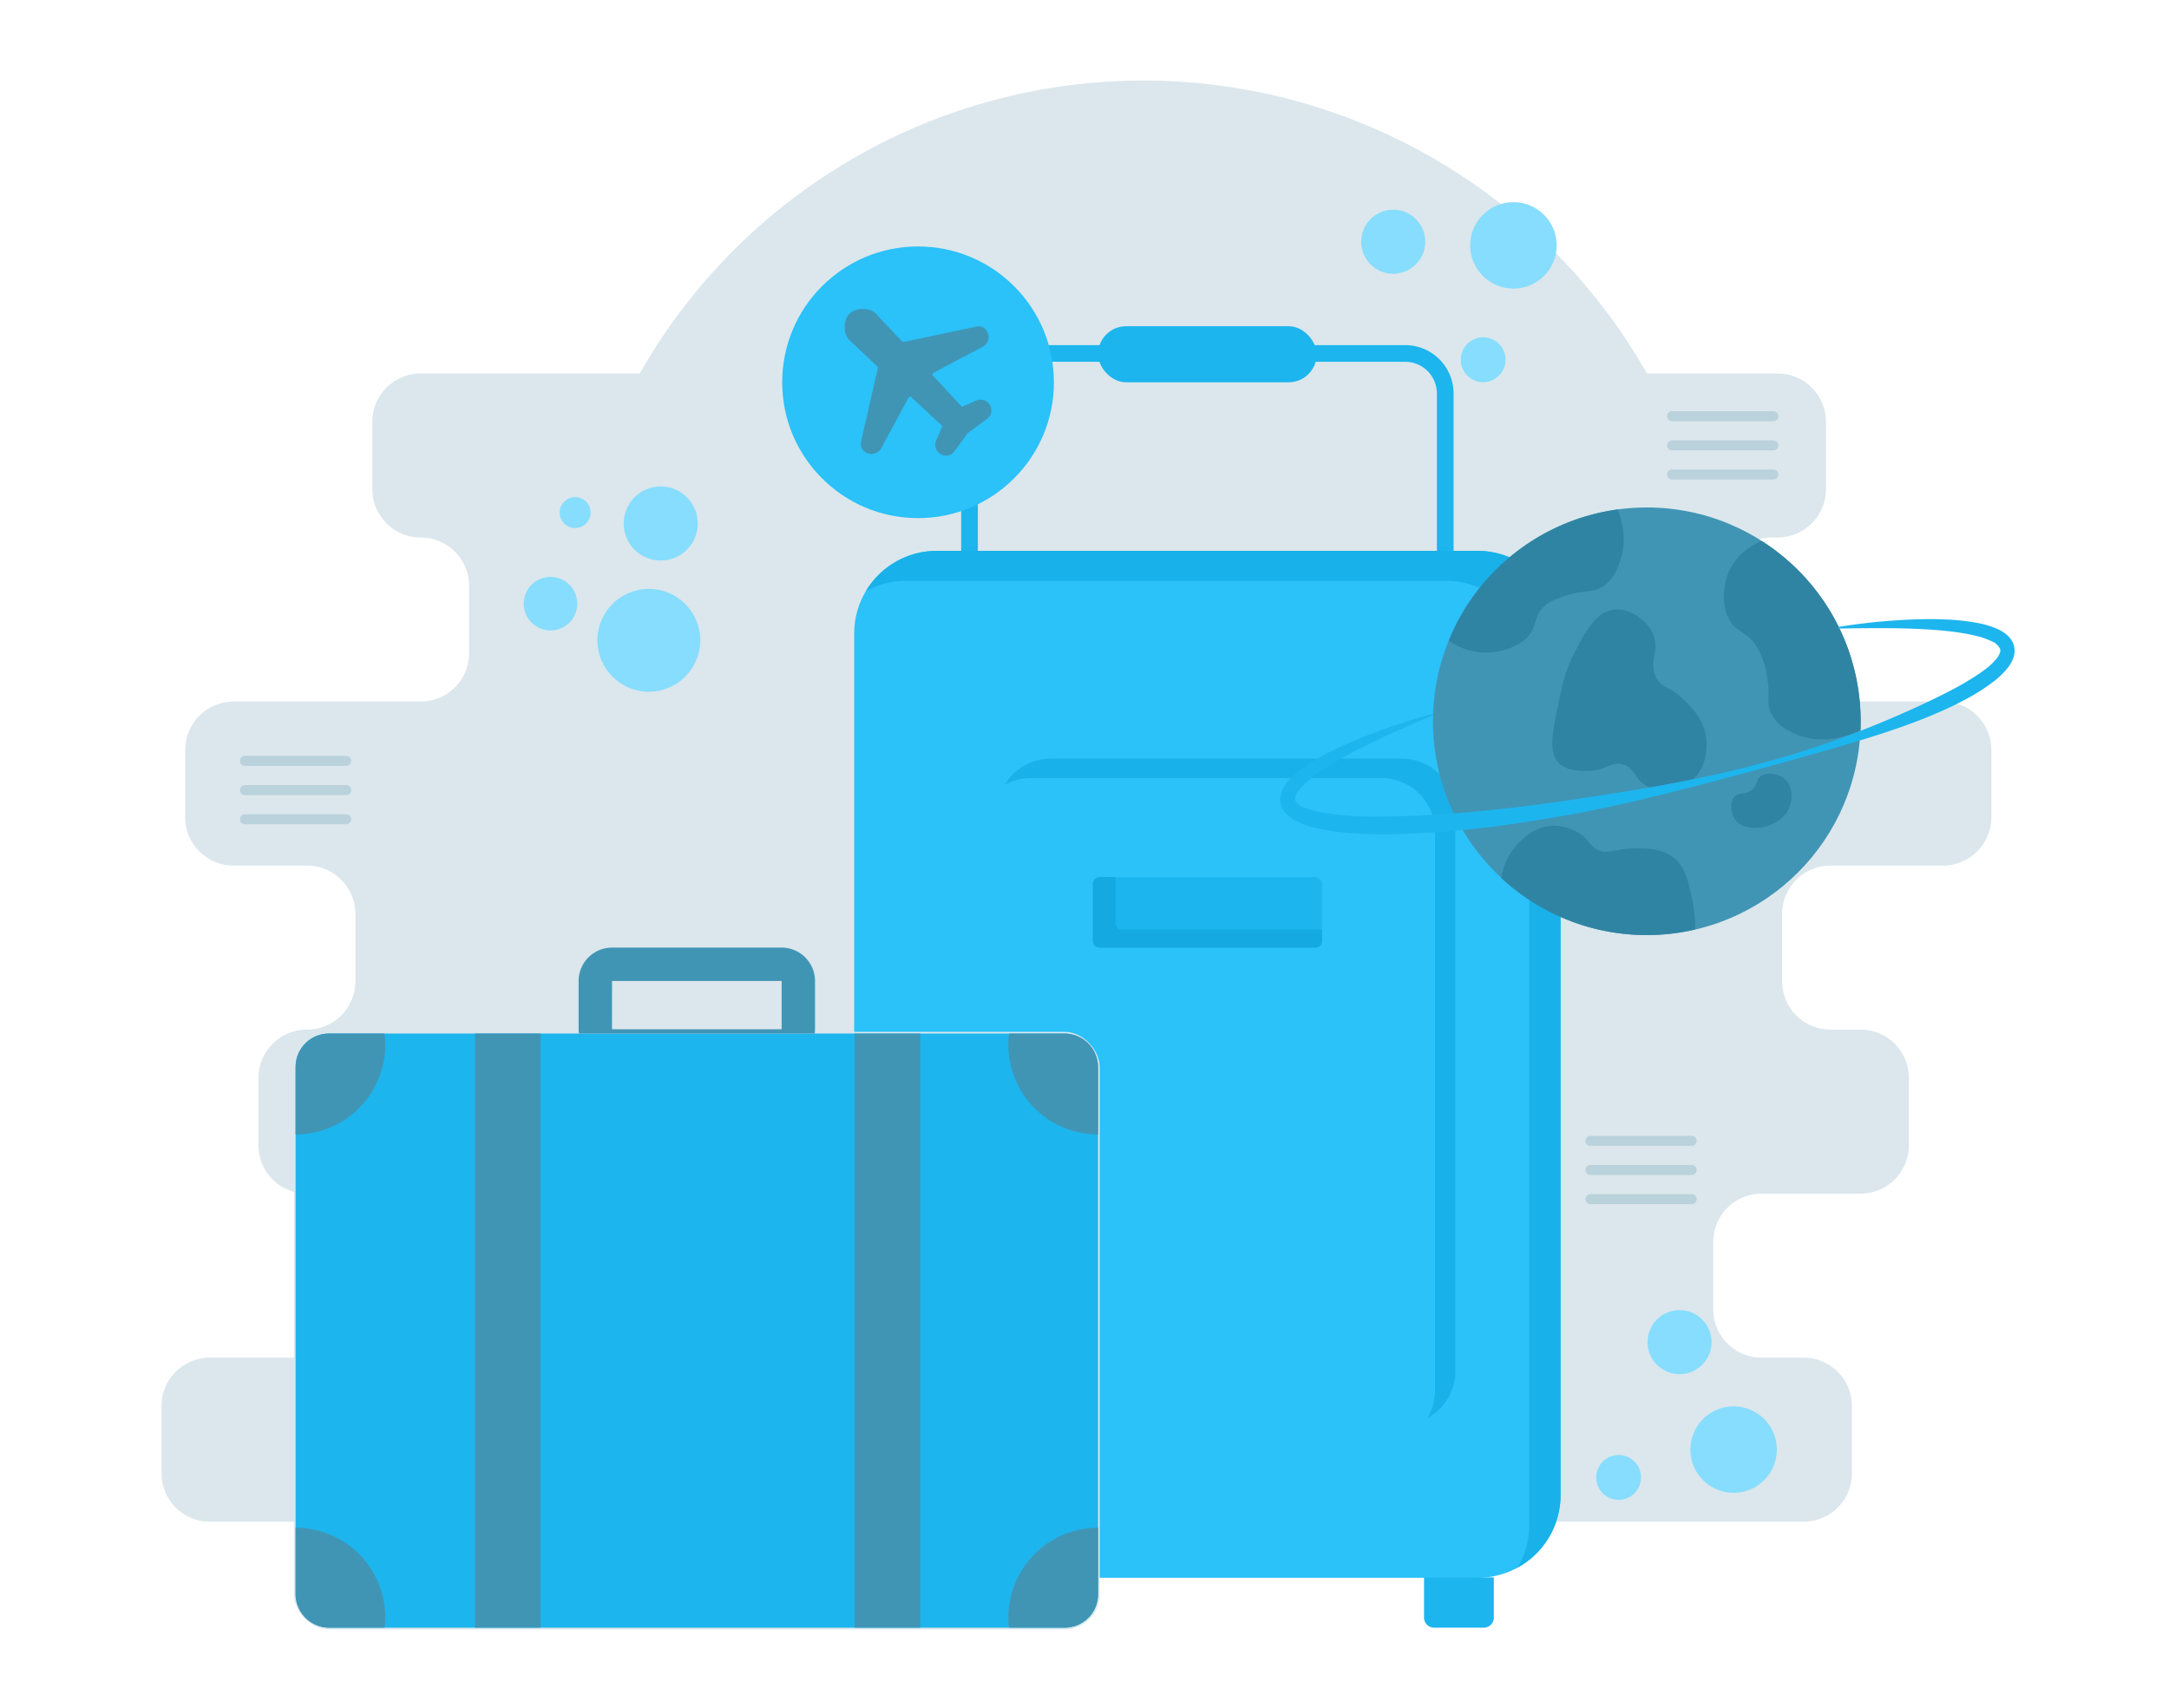 <svg xmlns="http://www.w3.org/2000/svg" data-name="Layer 1" viewBox="0 0 650 512" id="Comebacklater"><circle cx="342.637" cy="197.755" r="173.618" fill="#dbe7ec" class="colordbe8ec svgShape"></circle><path fill="#dbe7ec" d="M596.76,244.942l0-20.166a14.499,14.499,0,0,0-14.499-14.499l-51.177,0A14.499,14.499,0,0,1,516.584,195.777l0-20.166a14.499,14.499,0,0,1,14.499-14.499h1.616a14.499,14.499,0,0,0,14.499-14.499l0-20.166a14.499,14.499,0,0,0-14.499-14.499l-406.621-0a14.499,14.499,0,0,0-14.499,14.499l0,20.166A14.499,14.499,0,0,0,126.078,161.112h0a14.499,14.499,0,0,1,14.499,14.499l0,20.166a14.499,14.499,0,0,1-14.499,14.499l-56.07,0a14.499,14.499,0,0,0-14.499,14.499v20.166a14.499,14.499,0,0,0,14.499,14.499l22.001,0A14.499,14.499,0,0,1,106.508,273.94l0,20.166a14.499,14.499,0,0,1-14.499,14.499H91.956a14.499,14.499,0,0,0-14.499,14.499l0,20.166A14.499,14.499,0,0,0,91.956,357.77l3.183,0a14.499,14.499,0,0,1,14.499,14.499l0,20.166A14.499,14.499,0,0,1,95.139,406.934l-32.24,0a14.499,14.499,0,0,0-14.499,14.499v20.166A14.499,14.499,0,0,0,62.899,456.098l477.584 0a14.499,14.499,0,0,0,14.499-14.499V421.434a14.499,14.499,0,0,0-14.499-14.499l-12.572,0A14.499,14.499,0,0,1,513.412,392.435l0-20.166a14.499,14.499,0,0,1,14.499-14.499l29.643,0a14.499,14.499,0,0,0,14.499-14.499V323.105a14.499,14.499,0,0,0-14.499-14.499h-8.992a14.499,14.499,0,0,1-14.499-14.499l0-20.166a14.499,14.499,0,0,1,14.499-14.499l33.699,0A14.499,14.499,0,0,0,596.76,244.942Z" class="colordbe8ec svgShape"></path><path fill="none" stroke="#1db5ee" stroke-miterlimit="10" stroke-width="5" d="M290.543,105.943h142.56a0,0,0,0,1,0,0v60.4a12,12,0,0,1-12,12h-118.56a12,12,0,0,1-12-12v-60.4A0,0,0,0,1,290.543,105.943Z" transform="rotate(-180 361.823 142.143)" class="colorStrokeee781d svgStroke"></path><rect width="211.68" height="307.8" x="255.983" y="165.103" fill="#2bc1f9" rx="24.78" transform="rotate(-180 361.823 319.003)" class="colorf9ae2b svgShape"></rect><path fill="#18b1ea" d="M458.303,457.123V198.883a24.78,24.78,0,0,0-24.78-24.78H271.403a24.664,24.664,0,0,0-11.894,3.039,24.765,24.765,0,0,1,21.254-12.039H442.883A24.78,24.78,0,0,1,467.663,189.883V448.123a24.773,24.773,0,0,1-12.886,21.742A24.663,24.663,0,0,0,458.303,457.123Z" class="colorea9918 svgShape"></path><path fill="#18b1ea" d="M430.057,416.779V249.292A16.072,16.072,0,0,0,413.986,233.22H308.839a15.996,15.996,0,0,0-7.714,1.971,16.062,16.062,0,0,1,13.785-7.808H420.056a16.072,16.072,0,0,1,16.072,16.072V410.942a16.067,16.067,0,0,1-8.357,14.101A15.996,15.996,0,0,0,430.057,416.779Z" class="colorea9918 svgShape"></path><rect width="68.64" height="21.12" x="327.503" y="262.903" fill="#1db5ee" rx="2" transform="rotate(-180 361.823 273.463)" class="coloree781d svgShape"></rect><path fill="#14a9e0" d="M329.503,262.903H334.306v13.72a2,2,0,0,0,2,2h59.837v3.4a2,2,0,0,1-2,2H329.503a2,2,0,0,1-2-2V264.903A2,2,0,0,1,329.503,262.903Z" class="colore06714 svgShape"></path><path fill="#1db5ee" d="M429.755,472.779h14.909a3,3,0,0,1,3,3v12.084a0,0,0,0,1,0,0H426.755a0,0,0,0,1,0,0V475.779A3,3,0,0,1,429.755,472.779Z" transform="rotate(-180 437.209 480.32)" class="coloree781d svgShape"></path><path fill="#1db5ee" d="M278.983,472.779H293.892a3,3,0,0,1,3,3v12.084a0,0,0,0,1,0,0H275.983a0,0,0,0,1,0,0V475.779A3,3,0,0,1,278.983,472.779Z" transform="rotate(-180 286.438 480.32)" class="coloree781d svgShape"></path><rect width="65.52" height="16.8" x="329.063" y="97.783" fill="#1db5ee" rx="8.4" transform="rotate(180 361.823 106.183)" class="coloree781d svgShape"></rect><circle cx="493.508" cy="216.185" r="64.081" fill="#4095b5" class="color409cb5 svgShape"></circle><path fill="#3084a3" d="M485.63 167.775c-.716 2.186-1.995 6.076-5.533 8.173-3.145 1.862-5.663.871-10.802 2.601-3.107 1.047-5.061 1.701-6.824 3.498-2.561 2.611-1.918 4.736-3.643 7.478-3.722 5.917-13.033 6.1-13.549 6.101a19.632 19.632 0 01-11.123-3.61 63.997 63.997 0 0145.951-38.497c1.567-.335 3.14-.611 4.701-.829C486.24 156.383 487.538 161.973 485.63 167.775zM471.595 196.115c3.218-6.344 6.53-12.873 12.279-13.402 4.532-.417 9.561 2.991 11.435 7.166 2.341 5.214-1.564 8.673 1.128 13.447 1.831 3.247 3.984 2.264 8.411 6.647 2.091 2.071 5.623 5.567 6.401 10.863.178 1.212 1.123 8.725-4.461 13.186a12.78 12.78 0 01-12.712 1.845c-4.383-1.975-3.918-5.749-7.854-6.766-3.589-.927-4.945 1.96-10.643 1.985-2.1.009-5.977.026-8.354-2.291-3.265-3.183-2.031-9.144-.132-18.32C468.164 205.306 469.012 201.207 471.595 196.115zM556.172 202.783a64.396 64.396 0 011.377 16.112c-5.471 2.59-12.31 3.81-18.431 1.515-1.807-.675-6.425-2.406-8.411-6.647-1.497-3.199-.054-4.733-1.149-10.821a22.95 22.95 0 00-3.537-9.728c-2.797-3.971-5.081-3.585-7.238-6.607-3.222-4.511-2.376-11.281-.65-15.297 1.84-4.277 5.479-7.264 9.742-9.207A63.851 63.851 0 01556.172 202.783zM520.469 246.242c-1.822-1.934-2.241-5.737-.713-7.42 1.403-1.544 3.644-.418 5.61-2.365 1.442-1.427.818-2.608 2.13-3.659 1.81-1.451 5.378-1.112 7.439.739 2.655 2.383 2.28 6.796.851 9.429C532.888 248.306 523.784 249.762 520.469 246.242zM507.985 278.6q-.536.133-1.076.248a64 64 0 01-56.993-15.692 19.336 19.336 0 012.48-7.017c.393-.66 5.352-8.681 13.291-8.667a15.249 15.249 0 017.797 2.41c2.982 1.971 2.701 3.494 5.09 4.736 3.134 1.629 5.139-.201 11-.314 3.311-.065 7.971-.151 11.596 2.471 3.718 2.688 4.673 7.01 5.625 11.321A40.249 40.249 0 01507.985 278.6z" class="color3086a3 svgShape"></path><path fill="#1db5ee" d="M550.945,187.897a188.055,188.055,0,0,1,20.927-2.167c3.515-.158,7.044-.226,10.59-.073a63.614,63.614,0,0,1,10.695,1.172,25.795,25.795,0,0,1,5.405,1.691,11.687,11.687,0,0,1,2.687,1.633,6.69,6.69,0,0,1,2.174,3.017,6.11,6.11,0,0,1-.036,3.912,10.401,10.401,0,0,1-1.576,2.91,23.664,23.664,0,0,1-4.104,4.071,59.408,59.408,0,0,1-9.152,5.815c-3.137,1.702-6.382,3.131-9.629,4.519-6.524,2.71-13.188,4.967-19.891,7.034-6.707,2.059-13.437,3.988-20.175,5.867-6.731,1.905-13.479,3.735-20.234,5.544-6.765,1.771-13.515,3.628-20.324,5.259-6.8,1.669-13.62,3.286-20.494,4.661-6.87,1.393-13.783,2.58-20.723,3.623a293.043,293.043,0,0,1-42.041,3.69c-3.542-.024-7.093-.132-10.66-.42a62.394,62.394,0,0,1-10.753-1.659,24.316,24.316,0,0,1-5.433-2.038,10.955,10.955,0,0,1-2.665-1.967,6.341,6.341,0,0,1-1.801-3.508,6.651,6.651,0,0,1,.62-3.775,11.3,11.3,0,0,1,1.772-2.659,25.427,25.427,0,0,1,4.252-3.787,64.187,64.187,0,0,1,9.299-5.429c3.177-1.582,6.426-2.958,9.698-4.252,3.266-1.308,6.583-2.463,9.911-3.566,3.327-1.106,6.671-2.145,10.046-3.08l.164.473c-3.222,1.357-6.44,2.707-9.629,4.112-3.188,1.409-6.339,2.889-9.461,4.401-6.191,3.075-12.397,6.333-17.635,10.469a21.51,21.51,0,0,0-3.4,3.333,4.247,4.247,0,0,0-1.234,3.051,1.881,1.881,0,0,0,.64,1.018,6.566,6.566,0,0,0,1.587,1.05,19.867,19.867,0,0,0,4.416,1.448,95.518,95.518,0,0,0,20.242,1.455c6.885-.041,13.797-.455,20.707-.964,6.912-.521,13.82-1.236,20.718-2.076,6.898-.847,13.781-1.848,20.662-2.892,6.878-1.063,13.764-2.135,20.621-3.387,6.847-1.293,13.703-2.595,20.483-4.229q10.182-2.394,20.191-5.453a299.369,299.369,0,0,0,38.833-15.149c6.205-2.962,12.45-6.063,17.735-10.012a19.56,19.56,0,0,0,3.385-3.212,6.254,6.254,0,0,0,.958-1.646,1.828,1.828,0,0,0,.074-1.225,4.783,4.783,0,0,0-2.581-2.307,21.98,21.98,0,0,0-4.521-1.585c-6.499-1.564-13.487-1.952-20.395-2.213-6.937-.21-13.91-.112-20.903.004Z" class="coloree781d svgShape"></path><rect width="240.48" height="178.08" x="88.583" y="309.783" fill="none" stroke="#dbe7ec" stroke-miterlimit="10" rx="10" class="colorStrokedbe8ec svgStroke"></rect><rect width="240.48" height="178.08" x="88.583" y="309.783" fill="#1db5ee" rx="10" class="coloree781d svgShape"></rect><path fill="#4095b5" d="M115.463 313.143a26.874 26.874 0 01-26.88 26.88V319.783a10.004 10.004 0 0110-10h16.66A24.826 24.826 0 01115.463 313.143zM329.063 319.783v20.24a26.874 26.874 0 01-26.88-26.88 24.826 24.826 0 01.22-3.36h16.66A10.004 10.004 0 01329.063 319.783zM115.463 484.793a25.925 25.925 0 01-.18 3.07H98.583a10.004 10.004 0 01-10-10V457.913A26.874 26.874 0 01115.463 484.793zM329.063 457.913v19.95a10.004 10.004 0 01-10 10H302.363a25.927 25.927 0 01-.18-3.07A26.874 26.874 0 01329.063 457.913z" class="color409cb5 svgShape"></path><rect width="19.68" height="178.08" x="142.343" y="309.783" fill="#4095b5" class="color409cb5 svgShape"></rect><rect width="19.68" height="178.08" x="256.103" y="309.783" fill="#4095b5" class="color409cb5 svgShape"></rect><path fill="#4095b5" d="M244.15,309.783a9.996,9.996,0,0,0,.093-1.29v-14.46a10.021,10.021,0,0,0-10.01-10.01H183.413a10.021,10.021,0,0,0-10.01,10.01v14.46a9.996,9.996,0,0,0,.093,1.29Zm-60.737-15.76,50.83.01-.002,14.471-50.837-.011Z" class="color409cb5 svgShape"></path><circle cx="275.121" cy="114.583" r="40.712" fill="#2bc1f9" class="colorf9ae2b svgShape"></circle><path fill="#4095b5" d="M283.481,136.554a3.144,3.144,0,0,1-2.223-.923,3.288,3.288,0,0,1-.694-3.655l1.858-4.263-9.312-8.655a.519.519,0,0,0-.443-.143.485.485,0,0,0-.357.194l-8.333,15.398a3.305,3.305,0,0,1-5.149.601,2.913,2.913,0,0,1-.78-2.732l5.006-22.028a.549.549,0,0,0-.165-.536l-8.318-7.84a5.397,5.397,0,0,1-1.423-3.854,5.759,5.759,0,0,1,1.395-4.112,5.989,5.989,0,0,1,4.105-1.395,5.432,5.432,0,0,1,3.861,1.43l7.811,8.296a.559.559,0,0,0,.529.157l21.772-4.612a2.897,2.897,0,0,1,2.688.787,3.296,3.296,0,0,1-.694,5.198l-14.897,7.89a.543.543,0,0,0-.265.401.532.532,0,0,0,.143.45l8.662,9.327,4.255-1.86a3.266,3.266,0,0,1,3.655.694,3.149,3.149,0,0,1-.364,4.77l-5.621,4.142a1.378,1.378,0,0,0-.322.33l-3.834,5.249a3.153,3.153,0,0,1-2.303,1.287c-.079.007-.165.007-.244.007ZM255.502,100.979h0Zm.015,0" class="color409cb5 svgShape"></path><line x1="501.094" x2="531.415" y1="124.749" y2="124.749" fill="none" stroke="#b9d2db" stroke-linecap="round" stroke-miterlimit="10" stroke-width="3" class="colorStrokeb9d4db svgStroke"></line><line x1="501.094" x2="531.415" y1="133.488" y2="133.488" fill="none" stroke="#b9d2db" stroke-linecap="round" stroke-miterlimit="10" stroke-width="3" class="colorStrokeb9d4db svgStroke"></line><line x1="501.094" x2="531.415" y1="142.227" y2="142.227" fill="none" stroke="#b9d2db" stroke-linecap="round" stroke-miterlimit="10" stroke-width="3" class="colorStrokeb9d4db svgStroke"></line><line x1="476.625" x2="506.945" y1="341.941" y2="341.941" fill="none" stroke="#b9d2db" stroke-linecap="round" stroke-miterlimit="10" stroke-width="3" class="colorStrokeb9d4db svgStroke"></line><line x1="476.625" x2="506.945" y1="350.681" y2="350.681" fill="none" stroke="#b9d2db" stroke-linecap="round" stroke-miterlimit="10" stroke-width="3" class="colorStrokeb9d4db svgStroke"></line><line x1="476.625" x2="506.945" y1="359.42" y2="359.42" fill="none" stroke="#b9d2db" stroke-linecap="round" stroke-miterlimit="10" stroke-width="3" class="colorStrokeb9d4db svgStroke"></line><line x1="73.423" x2="103.744" y1="228.069" y2="228.069" fill="none" stroke="#b9d2db" stroke-linecap="round" stroke-miterlimit="10" stroke-width="3" class="colorStrokeb9d4db svgStroke"></line><line x1="73.423" x2="103.744" y1="236.809" y2="236.809" fill="none" stroke="#b9d2db" stroke-linecap="round" stroke-miterlimit="10" stroke-width="3" class="colorStrokeb9d4db svgStroke"></line><line x1="73.423" x2="103.744" y1="245.548" y2="245.548" fill="none" stroke="#b9d2db" stroke-linecap="round" stroke-miterlimit="10" stroke-width="3" class="colorStrokeb9d4db svgStroke"></line><circle cx="453.544" cy="73.549" r="12.96" fill="#87ddfd" class="colorb9d4db svgShape"></circle><circle cx="444.467" cy="107.823" r="6.72" fill="#87ddfd" class="colorb9d4db svgShape"></circle><circle cx="417.514" cy="72.453" r="9.6" fill="#87ddfd" class="colorb9d4db svgShape"></circle><circle cx="519.523" cy="434.484" r="12.96" fill="#87ddfd" class="colorb9d4db svgShape"></circle><circle cx="485.063" cy="442.828" r="6.72" fill="#87ddfd" class="colorb9d4db svgShape"></circle><circle cx="503.326" cy="402.282" r="9.6" fill="#87ddfd" class="colorb9d4db svgShape"></circle><circle cx="194.442" cy="191.917" r="15.42" fill="#87ddfd" class="colorb9d4db svgShape"></circle><circle cx="164.977" cy="180.934" r="8.032" fill="#87ddfd" class="colorb9d4db svgShape"></circle><circle cx="172.354" cy="153.631" r="4.633" fill="#87ddfd" class="colorb9d4db svgShape"></circle><circle cx="198.002" cy="156.909" r="11.107" fill="#87ddfd" class="colorb9d4db svgShape"></circle></svg>